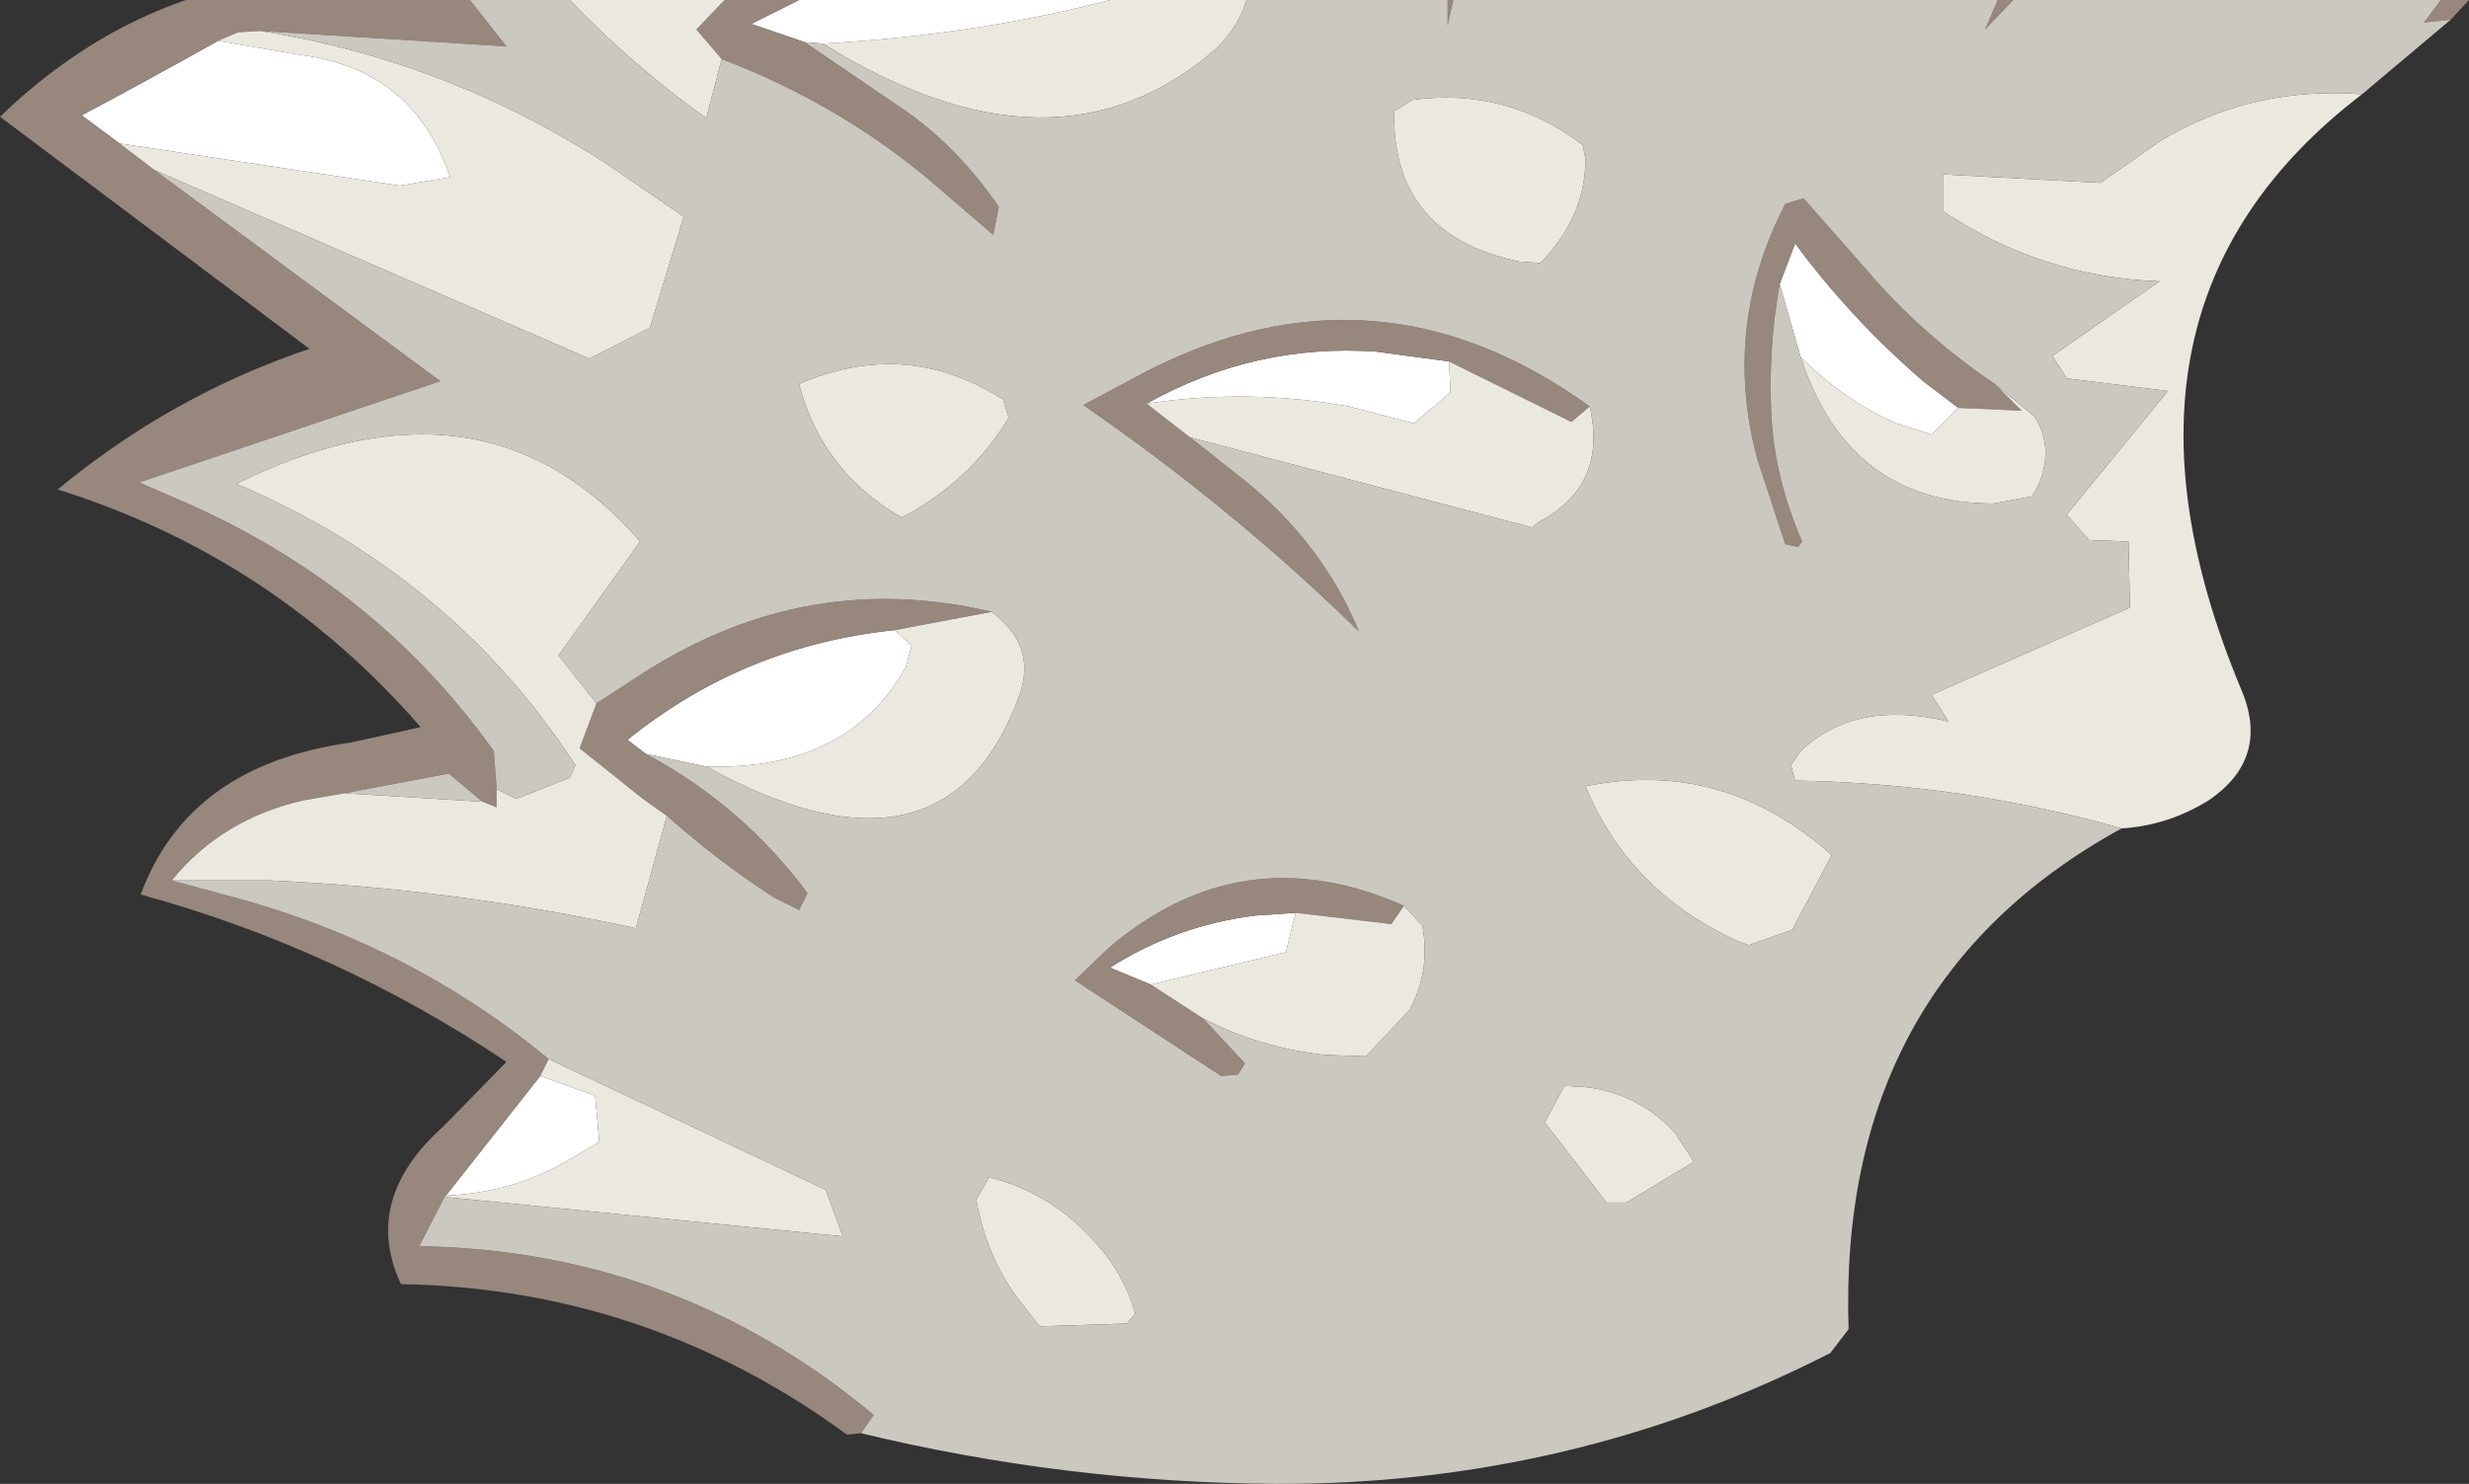 <?xml version="1.0" encoding="UTF-8" standalone="no"?>
<svg xmlns:ffdec="https://www.free-decompiler.com/flash" xmlns:xlink="http://www.w3.org/1999/xlink" ffdec:objectType="shape" height="52.75px" width="87.75px" xmlns="http://www.w3.org/2000/svg">
  <rect width="100%" height="100%" fill="#333333" stroke="none"/>
  <g transform="matrix(1.0, 0.0, 0.0, 1.0, 47.25, 23.0)">
    <path d="M16.0 -12.9 L16.55 -14.35 Q18.5 -11.7 21.1 -9.45 L22.35 -8.5 21.4 -7.55 20.15 -7.95 Q18.3 -8.75 16.75 -10.3 L16.0 -12.9 M-18.0 -21.45 L-18.65 -21.5 -20.55 -22.15 -18.85 -23.0 -7.8 -23.0 Q-12.6 -21.75 -18.0 -21.45 M-22.15 4.25 L-24.3 3.8 -24.95 3.3 Q-20.8 -0.05 -15.45 -0.6 L-14.85 -0.05 -15.05 0.7 Q-17.1 4.4 -22.15 4.25 M-6.5 -8.65 Q-2.65 -10.8 1.65 -10.5 L4.25 -10.15 4.3 -9.05 3.0 -7.95 0.7 -8.55 Q-2.9 -9.2 -6.5 -8.65 M-6.35 12.0 L-7.8 11.4 Q-5.45 9.9 -2.65 9.55 L-1.2 9.45 -1.55 10.85 -6.35 12.0 M-43.0 -17.9 L-44.35 -18.9 Q-41.9 -20.2 -39.5 -21.55 L-36.6 -21.05 Q-32.55 -20.55 -31.25 -16.7 L-33.05 -16.4 -43.0 -17.9 M-31.4 19.5 L-28.05 15.25 -26.1 15.95 -25.95 17.6 -27.15 18.3 Q-29.05 19.4 -31.4 19.5" fill="#ffffff" fill-rule="evenodd" stroke="none"/>
    <path d="M22.35 -8.5 L21.1 -9.45 Q18.5 -11.7 16.55 -14.35 L16.0 -12.9 Q15.6 -10.65 15.7 -8.35 15.8 -6.05 16.8 -3.75 L16.65 -3.55 16.2 -3.65 15.2 -6.7 Q13.95 -11.4 16.2 -15.75 L16.85 -15.95 19.05 -13.45 Q21.05 -11.1 23.65 -9.35 L24.6 -8.4 22.35 -8.5 M4.4 -23.0 L4.2 -22.1 4.2 -23.0 4.4 -23.0 M-18.65 -21.5 L-15.05 -19.05 Q-13.2 -17.75 -11.75 -15.65 L-11.95 -14.65 -14.1 -16.5 Q-17.4 -19.3 -21.6 -20.9 L-22.5 -21.95 -21.5 -23.0 -18.85 -23.0 -20.55 -22.15 -18.65 -21.5 M-30.55 -23.0 L-29.25 -21.35 -38.0 -21.9 -38.8 -21.85 -39.5 -21.55 Q-41.9 -20.2 -44.35 -18.9 L-43.0 -17.9 -41.75 -16.95 -31.6 -9.45 -42.3 -5.85 -40.35 -5.0 Q-37.6 -3.75 -35.25 -2.0 -32.05 0.4 -29.7 3.7 L-29.6 5.05 -29.6 5.7 -30.1 5.5 -31.3 4.5 -35.0 5.2 -36.45 5.45 Q-39.35 6.1 -41.15 8.3 L-39.3 8.8 Q-32.75 10.5 -27.75 14.65 L-28.05 15.25 -31.4 19.5 -31.45 19.55 -32.35 21.3 Q-23.2 21.45 -16.2 27.3 L-16.65 27.95 -17.15 28.0 Q-24.25 22.8 -33.0 22.65 -34.4 19.65 -31.5 17.05 L-29.25 14.75 Q-35.3 10.7 -42.25 8.8 -40.55 4.2 -34.8 3.4 L-32.3 2.85 Q-37.55 -3.2 -45.2 -5.6 -41.15 -8.95 -36.25 -10.6 L-47.25 -18.85 Q-44.25 -21.75 -40.65 -23.0 L-30.55 -23.0 M-26.05 2.0 L-24.35 0.9 Q-18.55 -2.8 -12.0 -1.25 L-15.45 -0.6 Q-20.8 -0.05 -24.95 3.3 L-24.3 3.8 Q-20.9 5.6 -18.55 8.75 L-18.85 9.35 -19.75 8.9 Q-21.75 7.6 -23.55 6.0 L-24.4 5.4 -26.65 3.6 -26.05 2.0 M39.85 -22.3 L38.9 -22.2 39.5 -23.0 40.5 -23.0 39.85 -22.3 M24.3 -23.0 L23.3 -21.95 23.75 -23.0 24.3 -23.0 M4.25 -10.15 L1.65 -10.5 Q-2.65 -10.8 -6.5 -8.65 L-4.95 -7.45 -3.05 -5.95 Q-0.25 -3.7 1.05 -0.55 -3.45 -4.95 -8.75 -8.6 L-6.5 -9.8 Q1.7 -14.0 9.25 -8.55 L8.6 -8.0 4.25 -10.15 M2.65 9.2 L2.2 9.85 -1.2 9.45 -2.65 9.55 Q-5.45 9.9 -7.8 11.4 L-6.35 12.0 -4.5 13.2 -3.0 14.8 -3.25 15.2 -3.85 15.25 -9.05 11.85 -7.85 10.7 Q-3.1 6.65 2.65 9.2" fill="#97877d" fill-rule="evenodd" stroke="none"/>
    <path d="M22.35 -8.5 L24.6 -8.4 23.65 -9.35 25.05 -8.2 Q25.45 -7.6 25.45 -6.85 25.4 -5.95 24.95 -5.35 L23.6 -5.1 Q18.45 -5.1 16.75 -10.3 18.3 -8.75 20.15 -7.95 L21.4 -7.55 22.35 -8.5 M2.3 -19.05 L2.95 -19.45 Q6.3 -19.9 9.0 -17.85 L9.1 -17.35 Q9.1 -15.3 7.5 -13.65 L6.75 -13.7 Q2.2 -14.65 2.3 -19.05 M-2.95 -23.0 Q-3.25 -22.0 -4.05 -21.25 -9.75 -16.3 -18.0 -21.45 -12.6 -21.75 -7.8 -23.0 L-2.95 -23.0 M-21.6 -20.9 L-22.15 -18.8 Q-24.8 -20.7 -27.0 -23.0 L-21.5 -23.0 -22.5 -21.95 -21.6 -20.9 M-38.0 -21.9 Q-31.35 -20.85 -25.65 -17.15 L-22.95 -15.3 -24.15 -11.35 -26.3 -10.25 -41.75 -16.95 -43.0 -17.9 -33.05 -16.4 -31.25 -16.7 Q-32.55 -20.55 -36.6 -21.05 L-39.5 -21.55 -38.8 -21.85 -38.0 -21.9 M-29.6 5.05 L-28.9 5.4 -27.0 4.65 -26.8 4.2 Q-31.2 -2.55 -38.85 -5.8 -30.05 -10.15 -24.5 -3.75 L-27.4 0.3 -26.05 2.0 -26.65 3.6 -24.4 5.4 -23.55 6.0 -24.65 10.0 Q-31.05 8.6 -37.65 8.3 L-41.15 8.3 Q-39.35 6.1 -36.45 5.45 L-35.0 5.2 -30.1 5.5 -29.6 5.7 -29.6 5.05 M-12.0 -1.25 Q-10.35 0.0 -11.05 1.8 -13.7 8.9 -22.15 4.25 -17.1 4.4 -15.05 0.7 L-14.85 -0.05 -15.45 -0.6 -12.0 -1.25 M-27.75 14.65 L-17.9 19.3 -17.3 20.95 -31.45 19.55 -31.4 19.5 Q-29.05 19.4 -27.15 18.3 L-25.95 17.6 -26.1 15.95 -28.05 15.25 -27.75 14.65 M28.15 6.45 Q22.55 4.85 16.55 4.75 L16.4 4.2 16.75 3.7 Q18.7 1.85 22.0 2.65 L21.4 1.7 28.45 -1.4 28.4 -3.75 27.0 -3.8 26.2 -4.7 29.8 -9.1 26.2 -9.55 25.7 -10.35 29.5 -13.0 Q25.3 -13.15 21.8 -15.5 L21.8 -16.8 27.4 -16.5 29.55 -18.0 Q32.8 -19.95 36.7 -19.65 26.75 -12.05 32.4 1.5 33.45 3.95 31.25 5.45 29.8 6.35 28.15 6.45 M4.25 -10.15 L8.6 -8.0 9.25 -8.55 Q9.9 -5.75 7.45 -4.45 L7.2 -4.25 -4.95 -7.45 -6.5 -8.65 Q-2.9 -9.2 0.7 -8.55 L3.0 -7.95 4.3 -9.05 4.25 -10.15 M16.45 10.05 L14.9 10.6 14.5 10.45 Q10.65 8.7 9.1 4.95 14.0 3.95 17.85 7.4 L16.45 10.05 M-1.2 9.45 L2.2 9.85 2.65 9.2 3.3 9.9 Q3.6 11.5 2.85 12.9 L1.3 14.55 -0.15 14.5 Q-2.5 14.25 -4.5 13.2 L-6.35 12.0 -1.55 10.85 -1.2 9.45 M7.65 16.9 L8.35 15.6 9.15 15.65 Q11.05 15.9 12.3 17.3 L12.95 18.3 10.55 19.75 9.85 19.75 7.65 16.9 M-15.2 -4.6 Q-18.05 -6.25 -18.85 -9.35 -15.05 -11.0 -11.6 -8.8 L-11.4 -8.15 Q-12.75 -5.9 -15.2 -4.6 M-12.55 19.65 L-12.1 18.85 Q-9.85 19.4 -8.25 21.25 -7.3 22.3 -6.9 23.7 L-7.2 24.05 -10.3 24.15 -11.05 23.2 Q-12.2 21.65 -12.55 19.65" fill="#ebe8e0" fill-rule="evenodd" stroke="none"/>
    <path d="M23.65 -9.35 Q21.05 -11.1 19.05 -13.45 L16.85 -15.95 16.2 -15.75 Q13.95 -11.4 15.2 -6.7 L16.2 -3.65 16.65 -3.55 16.8 -3.75 Q15.8 -6.05 15.7 -8.35 15.6 -10.65 16.0 -12.9 L16.75 -10.3 Q18.45 -5.1 23.6 -5.1 L24.95 -5.35 Q25.4 -5.95 25.45 -6.85 25.45 -7.6 25.05 -8.2 L23.65 -9.35 M2.3 -19.05 Q2.2 -14.65 6.75 -13.7 L7.5 -13.65 Q9.1 -15.3 9.1 -17.35 L9.0 -17.85 Q6.3 -19.9 2.95 -19.45 L2.3 -19.05 M4.2 -23.0 L4.2 -22.1 4.4 -23.0 23.75 -23.0 23.3 -21.95 24.3 -23.0 39.5 -23.0 38.9 -22.2 39.85 -22.3 36.7 -19.65 Q32.8 -19.95 29.55 -18.0 L27.4 -16.5 21.8 -16.8 21.8 -15.5 Q25.3 -13.15 29.5 -13.0 L25.7 -10.35 26.2 -9.55 29.8 -9.1 26.2 -4.7 27.0 -3.8 28.4 -3.75 28.45 -1.4 21.4 1.7 22.0 2.65 Q18.7 1.85 16.75 3.7 L16.4 4.2 16.55 4.75 Q22.55 4.85 28.15 6.45 18.05 12.0 18.45 24.25 L17.8 25.1 Q8.6 29.8 -1.95 29.75 -9.4 29.7 -16.65 27.95 L-16.2 27.3 Q-23.2 21.45 -32.35 21.3 L-31.45 19.55 -17.3 20.95 -17.9 19.3 -27.75 14.65 Q-32.75 10.5 -39.3 8.8 L-41.15 8.3 -37.65 8.3 Q-31.05 8.6 -24.65 10.0 L-23.55 6.0 Q-21.75 7.6 -19.75 8.9 L-18.85 9.35 -18.55 8.75 Q-20.9 5.6 -24.3 3.8 L-22.15 4.25 Q-13.7 8.9 -11.05 1.8 -10.35 0.0 -12.0 -1.25 -18.55 -2.8 -24.35 0.9 L-26.05 2.0 -27.4 0.3 -24.5 -3.75 Q-30.05 -10.15 -38.85 -5.8 -31.2 -2.55 -26.8 4.2 L-27.0 4.65 -28.9 5.4 -29.6 5.05 -29.7 3.7 Q-32.05 0.4 -35.25 -2.0 -37.6 -3.75 -40.35 -5.0 L-42.3 -5.85 -31.6 -9.45 -41.75 -16.95 -26.3 -10.25 -24.15 -11.35 -22.95 -15.3 -25.65 -17.15 Q-31.35 -20.85 -38.0 -21.9 L-29.25 -21.35 -30.55 -23.0 -27.0 -23.0 Q-24.8 -20.7 -22.15 -18.8 L-21.6 -20.9 Q-17.4 -19.3 -14.1 -16.5 L-11.95 -14.65 -11.75 -15.65 Q-13.2 -17.75 -15.05 -19.05 L-18.65 -21.5 -18.0 -21.45 Q-9.75 -16.3 -4.05 -21.25 -3.25 -22.0 -2.95 -23.0 L4.2 -23.0 M9.25 -8.55 Q1.7 -14.0 -6.5 -9.8 L-8.75 -8.6 Q-3.45 -4.95 1.05 -0.55 -0.25 -3.7 -3.05 -5.95 L-4.95 -7.45 7.2 -4.25 7.45 -4.45 Q9.9 -5.75 9.25 -8.55 M16.45 10.05 L17.85 7.4 Q14.0 3.95 9.1 4.95 10.65 8.7 14.5 10.45 L14.9 10.6 16.45 10.05 M2.65 9.2 Q-3.1 6.65 -7.85 10.7 L-9.05 11.85 -3.85 15.25 -3.25 15.2 -3.0 14.8 -4.5 13.2 Q-2.5 14.25 -0.15 14.5 L1.3 14.55 2.85 12.9 Q3.6 11.5 3.3 9.9 L2.65 9.2 M7.65 16.9 L9.85 19.75 10.55 19.75 12.95 18.3 12.3 17.3 Q11.05 15.9 9.15 15.65 L8.35 15.6 7.65 16.9 M-15.2 -4.6 Q-12.75 -5.9 -11.4 -8.15 L-11.6 -8.8 Q-15.05 -11.0 -18.85 -9.35 -18.05 -6.25 -15.2 -4.6 M-12.55 19.65 Q-12.2 21.65 -11.05 23.2 L-10.3 24.15 -7.2 24.05 -6.9 23.7 Q-7.3 22.3 -8.25 21.25 -9.85 19.4 -12.1 18.85 L-12.55 19.65 M-30.1 5.5 L-35.0 5.2 -31.3 4.5 -30.1 5.5" fill="#cbc8c0" fill-rule="evenodd" stroke="none"/>
  </g>
</svg>
